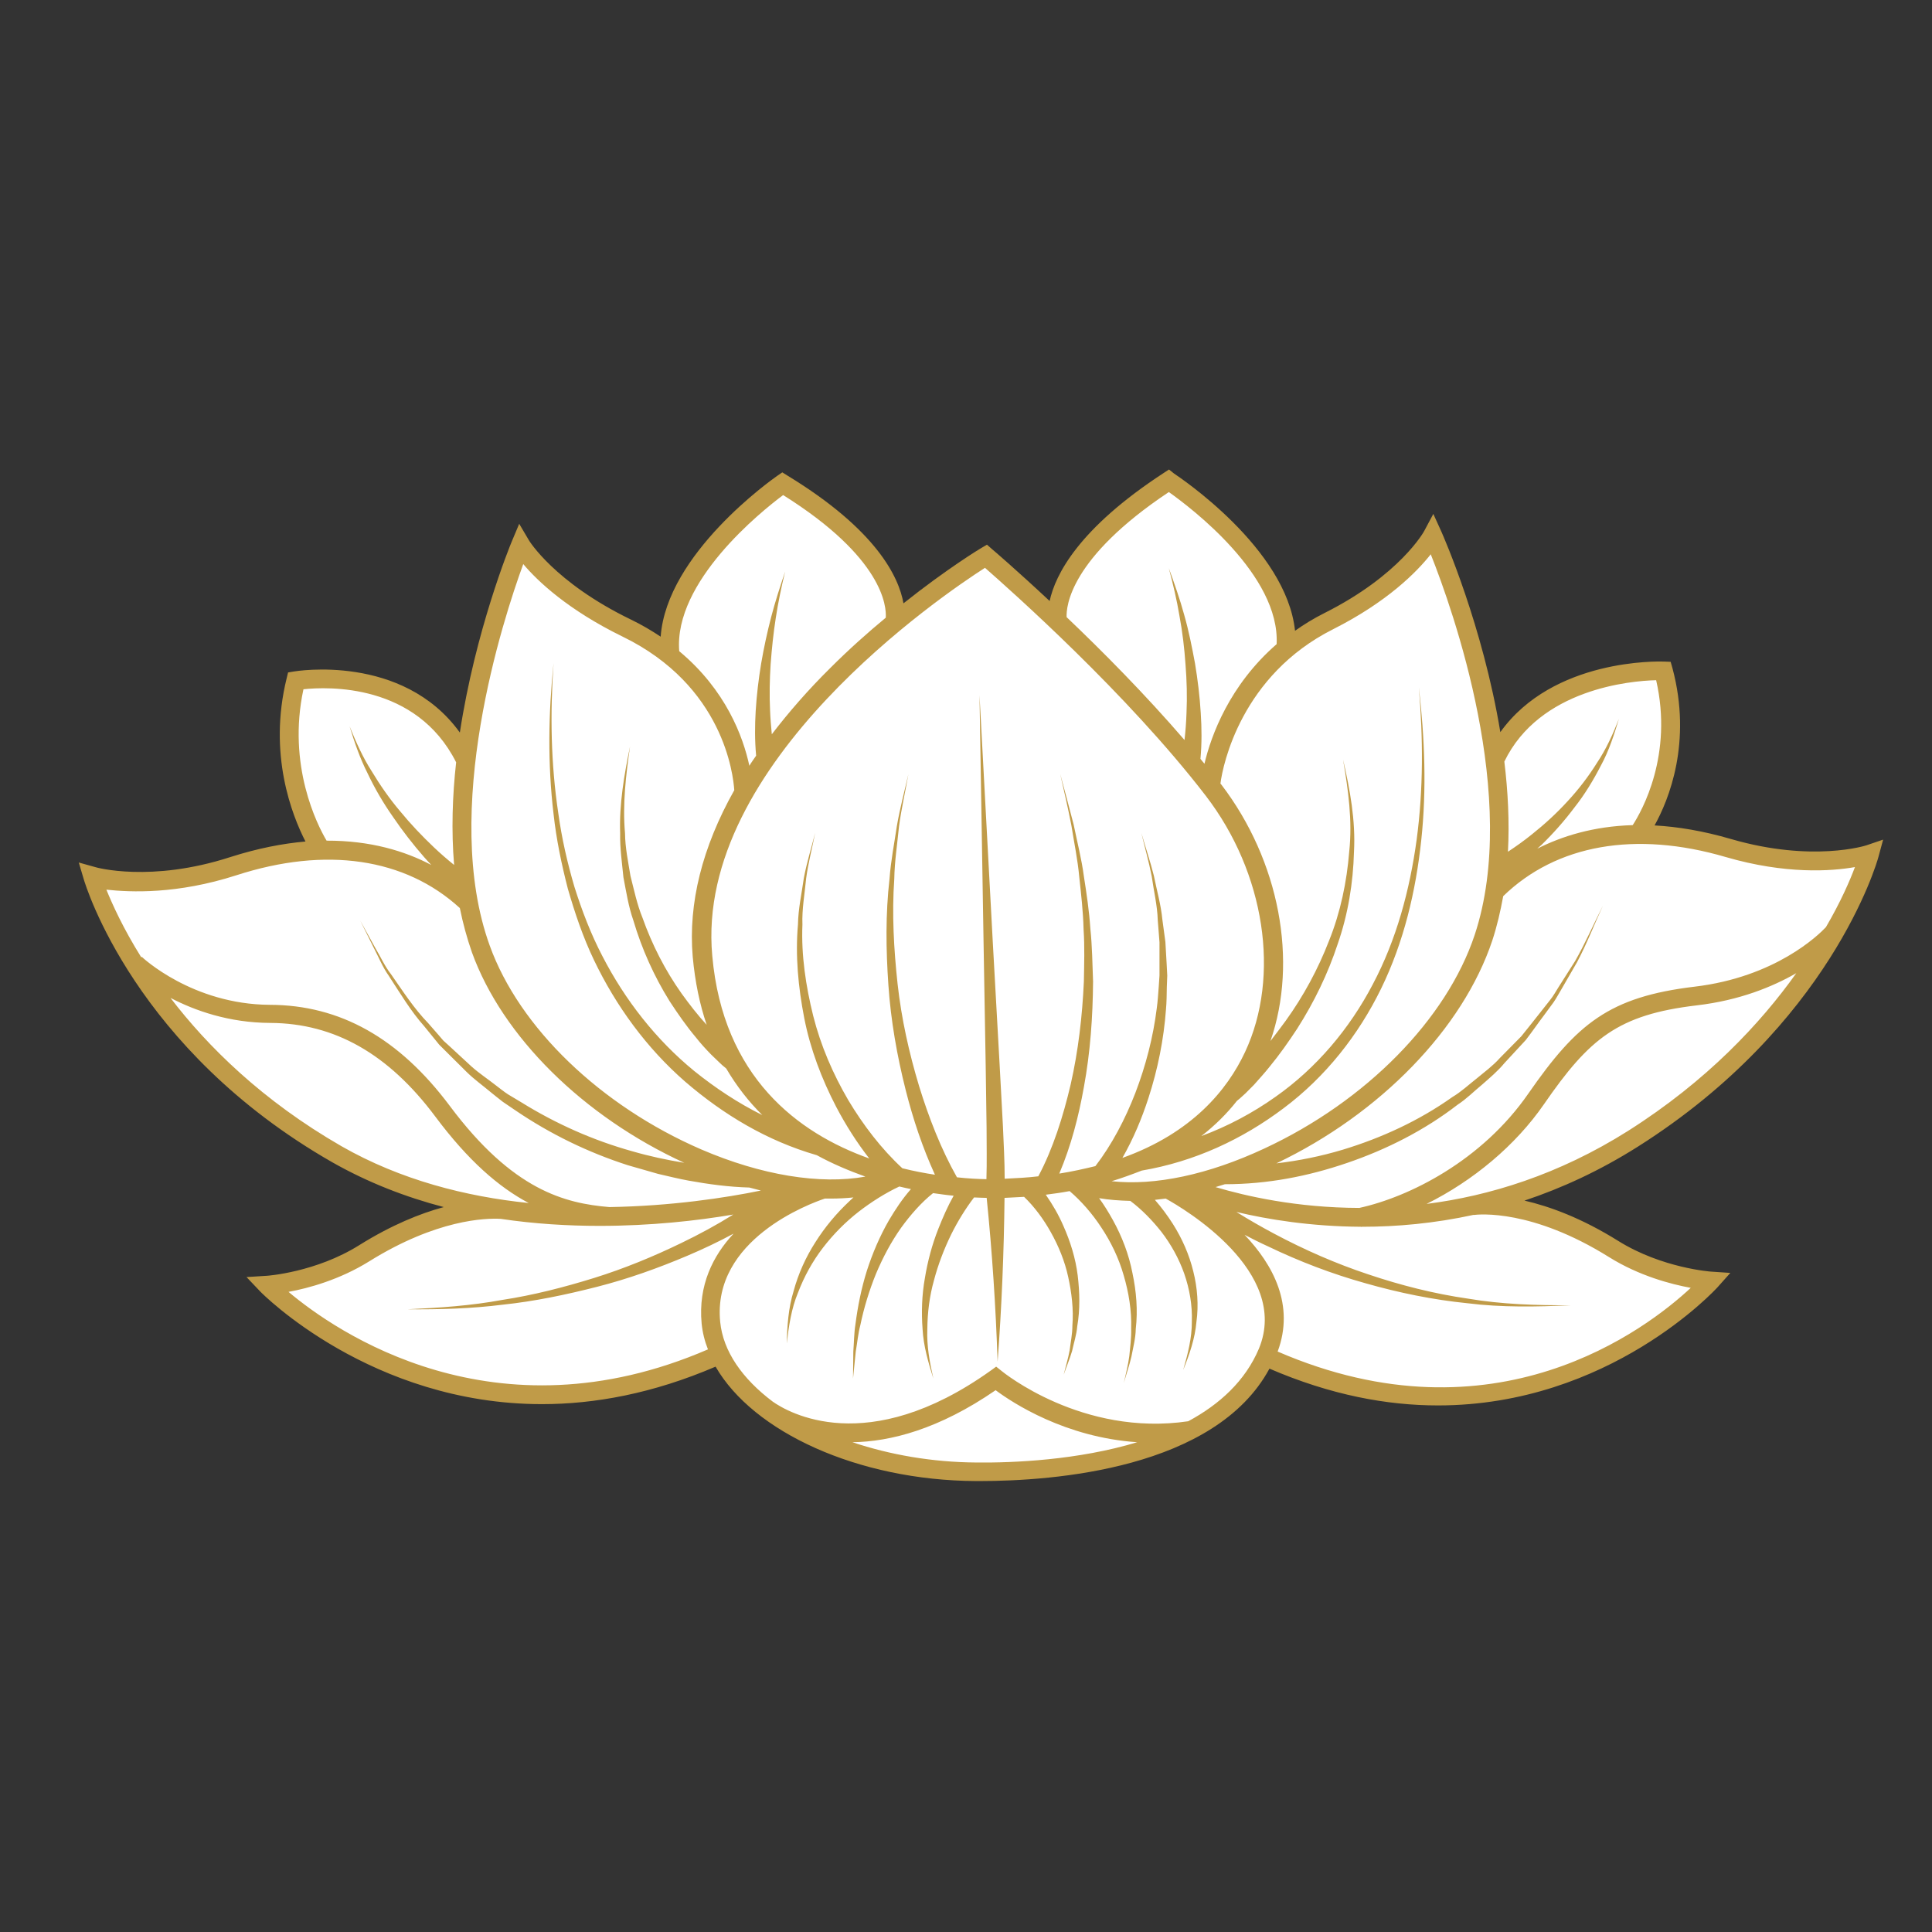 <svg xmlns="http://www.w3.org/2000/svg" xmlns:xlink="http://www.w3.org/1999/xlink" width="70" zoomAndPan="magnify" viewBox="0 0 52.5 52.5" height="70" preserveAspectRatio="xMidYMid meet" version="1.0"><rect x="0" y="0" width="52.5" height="52.5" fill="#333333" stroke="none"/><defs><clipPath id="3e445f9324"><path d="M 2.141 12.758 L 51.176 12.758 L 51.176 40.246 L 2.141 40.246 Z M 2.141 12.758 " clip-rule="nonzero"/></clipPath></defs><g clip-path="url(#3e445f9324)"><path fill="#ffffff" d="M 50.75 23.047 C 50.742 23.051 49.238 23.527 47.02 22.875 C 46.32 22.672 45.625 22.551 44.953 22.516 L 44.816 22.508 L 44.883 22.387 C 45.289 21.656 45.887 20.137 45.367 18.176 L 45.332 18.055 L 45.207 18.051 C 44.906 18.039 42.211 18.012 40.836 19.934 L 40.715 20.102 L 40.68 19.895 C 40.203 17 39.125 14.559 39.082 14.453 L 38.938 14.133 L 38.773 14.441 C 38.77 14.453 38.102 15.664 36.031 16.707 C 35.766 16.84 35.516 16.992 35.234 17.191 L 35.113 17.273 L 35.098 17.125 C 34.875 14.91 31.977 12.988 31.855 12.906 L 31.762 12.848 L 31.676 12.926 C 29.434 14.383 28.77 15.59 28.605 16.352 L 28.574 16.5 L 28.465 16.395 C 27.555 15.543 26.922 15.004 26.895 14.98 L 26.805 14.902 L 26.699 14.965 C 26.695 14.969 25.785 15.52 24.594 16.461 L 24.484 16.547 L 24.457 16.41 C 24.348 15.777 23.797 14.492 21.348 12.996 L 21.254 12.934 L 21.164 13 C 21.043 13.082 18.191 15.09 18.031 17.316 L 18.02 17.465 L 17.898 17.383 C 17.609 17.191 17.355 17.043 17.094 16.91 C 14.996 15.895 14.289 14.727 14.285 14.715 L 14.109 14.426 L 13.977 14.738 C 13.938 14.836 12.992 17.141 12.566 19.926 L 12.551 20.129 L 12.43 19.961 C 10.902 17.84 8.039 18.328 8.012 18.336 L 7.898 18.355 L 7.871 18.465 C 7.379 20.461 7.977 22.062 8.375 22.844 L 8.438 22.953 L 8.312 22.965 C 7.652 23.02 6.973 23.164 6.289 23.383 C 4.109 24.094 2.578 23.664 2.562 23.656 L 2.262 23.57 L 2.344 23.871 C 2.398 24.059 3.734 28.473 9.062 31.52 C 9.965 32.039 10.98 32.449 12.074 32.73 L 12.387 32.812 L 12.074 32.895 C 11.332 33.098 10.562 33.441 9.797 33.918 C 8.59 34.672 7.258 34.766 7.25 34.766 L 6.887 34.785 L 7.137 35.051 C 7.172 35.082 10.098 38.086 14.734 38.086 C 16.277 38.086 17.852 37.738 19.418 37.059 L 19.488 37.031 L 19.527 37.098 C 19.785 37.547 20.168 37.977 20.66 38.367 L 20.727 38.418 L 20.727 38.422 C 20.742 38.434 20.766 38.453 20.793 38.473 C 22.238 39.543 24.32 40.164 26.523 40.176 L 26.629 40.176 C 28.484 40.176 32.961 39.883 34.426 37.164 L 34.461 37.098 L 34.535 37.129 C 36.062 37.789 37.59 38.125 39.082 38.125 C 39.082 38.125 39.082 38.125 39.086 38.125 C 43.727 38.125 46.586 34.973 46.613 34.941 L 46.844 34.684 L 46.5 34.66 C 46.488 34.66 45.156 34.566 43.953 33.812 C 43.094 33.281 42.238 32.91 41.41 32.727 L 41.109 32.66 L 41.398 32.566 C 42.469 32.215 43.504 31.719 44.473 31.102 C 49.656 27.82 50.922 23.453 50.973 23.273 L 51.055 22.965 Z M 50.75 23.047 " fill-opacity="1" fill-rule="nonzero"/><path fill="#c09b48" d="M 50.723 22.969 C 50.707 22.977 49.246 23.441 47.043 22.801 C 46.281 22.578 45.59 22.465 44.961 22.43 C 45.348 21.734 45.984 20.172 45.449 18.164 L 45.398 17.984 L 45.211 17.977 C 45.074 17.973 42.203 17.891 40.77 19.895 C 40.293 17.008 39.234 14.594 39.164 14.438 L 38.949 13.965 L 38.703 14.426 C 38.699 14.438 38.047 15.625 35.996 16.656 C 35.699 16.805 35.438 16.965 35.191 17.141 C 34.957 14.895 32.035 12.957 31.902 12.867 L 31.766 12.758 L 31.629 12.848 C 29.309 14.359 28.676 15.617 28.523 16.332 C 27.609 15.477 26.969 14.93 26.957 14.922 L 26.82 14.801 L 26.66 14.895 C 26.645 14.902 25.734 15.453 24.551 16.395 C 24.426 15.684 23.824 14.402 21.402 12.926 L 21.258 12.836 L 21.121 12.93 C 20.988 13.023 18.117 15.043 17.953 17.301 C 17.707 17.137 17.438 16.977 17.137 16.832 C 15.066 15.828 14.371 14.684 14.367 14.672 L 14.109 14.234 L 13.91 14.707 C 13.844 14.863 12.918 17.141 12.496 19.906 C 10.938 17.746 8.02 18.242 7.992 18.246 L 7.828 18.273 L 7.789 18.434 C 7.281 20.496 7.934 22.152 8.301 22.867 C 7.68 22.922 7.008 23.051 6.262 23.289 C 4.094 23.992 2.602 23.57 2.586 23.562 L 2.141 23.438 L 2.273 23.883 C 2.328 24.07 3.672 28.52 9.027 31.582 C 10.004 32.137 11.027 32.531 12.059 32.801 C 11.422 32.973 10.645 33.285 9.762 33.836 C 8.586 34.574 7.266 34.668 7.25 34.668 L 6.699 34.703 L 7.078 35.102 C 7.117 35.141 10.082 38.156 14.727 38.156 C 16.152 38.156 17.734 37.871 19.445 37.137 C 20.465 38.91 23.309 40.23 26.52 40.246 C 26.551 40.246 26.59 40.246 26.629 40.246 C 28.621 40.246 33.023 39.922 34.496 37.191 C 36.16 37.91 37.695 38.191 39.074 38.191 C 43.738 38.191 46.633 35.023 46.672 34.98 L 47.02 34.59 L 46.5 34.555 C 46.488 34.555 45.168 34.461 43.984 33.727 C 42.973 33.094 42.102 32.781 41.426 32.625 C 42.434 32.289 43.469 31.816 44.512 31.156 C 49.723 27.859 51 23.465 51.047 23.277 L 51.172 22.816 Z M 45.004 18.484 C 45.469 20.512 44.621 22.031 44.367 22.422 C 43.301 22.453 42.441 22.723 41.773 23.062 C 41.809 23.031 41.844 22.996 41.883 22.965 C 42.211 22.645 42.512 22.305 42.785 21.941 C 43.066 21.586 43.301 21.195 43.508 20.793 C 43.723 20.398 43.863 19.961 43.992 19.535 C 43.828 19.953 43.645 20.359 43.398 20.727 C 43.164 21.102 42.895 21.453 42.594 21.777 C 42.297 22.102 41.973 22.398 41.629 22.672 C 41.422 22.84 41.203 22.996 40.977 23.145 C 41.02 22.328 40.977 21.504 40.879 20.695 C 41.836 18.719 44.305 18.5 45.004 18.484 Z M 36.227 17.098 C 37.699 16.355 38.5 15.543 38.879 15.062 C 39.477 16.562 41.301 21.699 40.074 25.402 C 39.312 27.695 37.125 29.922 34.363 31.207 C 32.836 31.922 31.379 32.227 30.207 32.098 C 30.492 32.012 30.766 31.91 31.027 31.809 C 32.457 31.566 33.758 30.961 34.883 30.113 C 36.02 29.262 36.918 28.121 37.531 26.863 C 38.148 25.598 38.473 24.219 38.621 22.832 C 38.77 21.445 38.715 20.051 38.555 18.672 C 38.672 20.051 38.68 21.445 38.496 22.816 C 38.309 24.184 37.949 25.531 37.305 26.746 C 36.672 27.957 35.773 29.023 34.66 29.805 C 34.039 30.246 33.355 30.609 32.645 30.871 C 33.012 30.586 33.336 30.266 33.613 29.914 C 33.719 29.832 33.766 29.777 33.844 29.711 L 34.074 29.48 C 34.215 29.32 34.363 29.16 34.496 28.992 C 34.77 28.66 35.016 28.309 35.25 27.953 C 35.711 27.23 36.086 26.457 36.352 25.648 C 36.633 24.84 36.77 23.992 36.793 23.145 C 36.84 22.301 36.684 21.457 36.496 20.641 C 36.637 21.465 36.754 22.305 36.664 23.137 C 36.598 23.965 36.426 24.789 36.117 25.559 C 35.816 26.336 35.422 27.066 34.938 27.738 C 34.801 27.926 34.664 28.105 34.523 28.289 C 35.277 26.121 34.773 23.395 33.188 21.32 C 33.18 21.309 33.168 21.297 33.164 21.293 C 33.23 20.77 33.738 18.348 36.227 17.098 Z M 31.762 13.371 C 32.363 13.797 34.785 15.629 34.691 17.504 C 33.41 18.617 32.91 19.988 32.73 20.754 C 32.691 20.711 32.66 20.668 32.621 20.621 C 32.66 20.195 32.656 19.785 32.629 19.375 C 32.602 18.922 32.547 18.473 32.473 18.027 C 32.391 17.586 32.305 17.148 32.18 16.711 C 32.062 16.277 31.914 15.859 31.762 15.441 C 31.875 15.871 31.98 16.305 32.051 16.738 C 32.133 17.176 32.184 17.613 32.215 18.055 C 32.25 18.496 32.262 18.934 32.242 19.375 C 32.234 19.621 32.215 19.867 32.188 20.109 C 31.125 18.875 29.953 17.691 28.984 16.77 C 28.973 16.488 29.059 15.172 31.762 13.371 Z M 26.766 15.43 C 27.465 16.043 30.637 18.855 32.766 21.625 C 34.375 23.719 34.801 26.523 33.832 28.59 C 33.352 29.613 32.398 30.785 30.5 31.465 C 30.797 30.945 31.023 30.406 31.207 29.84 C 31.461 29.059 31.625 28.242 31.684 27.43 C 31.703 27.227 31.703 27.023 31.707 26.82 L 31.719 26.512 L 31.703 26.203 L 31.668 25.594 L 31.586 24.988 C 31.547 24.582 31.434 24.191 31.355 23.797 C 31.258 23.406 31.125 23.02 31.016 22.637 C 31.109 23.031 31.219 23.414 31.297 23.812 C 31.352 24.215 31.449 24.602 31.461 25.004 L 31.508 25.605 L 31.508 26.508 L 31.488 26.805 C 31.473 27 31.461 27.203 31.434 27.398 C 31.336 28.188 31.133 28.965 30.852 29.699 C 30.578 30.41 30.211 31.109 29.766 31.688 C 29.461 31.762 29.133 31.836 28.785 31.891 C 29.109 31.125 29.309 30.344 29.453 29.543 C 29.629 28.59 29.695 27.629 29.703 26.672 C 29.684 26.191 29.68 25.715 29.629 25.234 C 29.598 24.758 29.527 24.285 29.453 23.812 C 29.391 23.34 29.27 22.875 29.176 22.41 C 29.059 21.949 28.93 21.484 28.809 21.027 C 28.914 21.496 29.023 21.957 29.113 22.426 C 29.188 22.898 29.285 23.359 29.328 23.832 C 29.379 24.305 29.434 24.781 29.445 25.254 C 29.477 25.727 29.461 26.199 29.453 26.672 C 29.41 27.617 29.301 28.559 29.094 29.469 C 28.891 30.332 28.617 31.211 28.215 31.965 C 27.926 32 27.625 32.016 27.301 32.031 C 27.301 31.543 27.273 31.086 27.254 30.613 L 27.164 28.938 L 26.977 25.586 L 26.617 18.891 L 26.727 25.598 L 26.785 28.953 L 26.809 30.629 C 26.809 31.098 26.82 31.586 26.805 32.043 C 26.59 32.039 26.316 32.027 26.004 31.992 C 25.574 31.23 25.242 30.379 24.977 29.52 C 24.703 28.613 24.496 27.684 24.391 26.738 C 24.289 25.793 24.234 24.836 24.301 23.883 C 24.309 23.406 24.383 22.934 24.43 22.453 C 24.492 21.98 24.602 21.512 24.684 21.039 C 24.578 21.508 24.453 21.969 24.371 22.449 C 24.301 22.922 24.207 23.395 24.172 23.879 C 24.062 24.836 24.074 25.801 24.141 26.766 C 24.207 27.73 24.375 28.688 24.613 29.629 C 24.812 30.414 25.066 31.176 25.406 31.922 C 25.125 31.879 24.832 31.824 24.52 31.746 C 23.953 31.223 23.457 30.574 23.051 29.895 C 22.633 29.18 22.301 28.41 22.098 27.605 C 21.898 26.797 21.77 25.961 21.805 25.125 C 21.789 24.703 21.867 24.289 21.906 23.871 C 21.961 23.453 22.07 23.047 22.152 22.629 C 22.051 23.035 21.922 23.441 21.844 23.859 C 21.785 24.277 21.691 24.695 21.684 25.121 C 21.609 25.969 21.691 26.824 21.855 27.668 C 22.02 28.508 22.328 29.32 22.727 30.086 C 22.984 30.574 23.281 31.043 23.621 31.48 C 21.68 30.789 19.648 29.266 19.355 25.973 C 18.871 20.727 25.648 16.145 26.766 15.43 Z M 21.281 13.453 C 24.004 15.16 24.09 16.48 24.07 16.785 C 23.582 17.188 23.066 17.648 22.562 18.152 C 21.961 18.746 21.434 19.352 20.973 19.953 C 20.953 19.742 20.934 19.523 20.926 19.312 C 20.906 18.895 20.914 18.473 20.941 18.051 C 20.973 17.625 21.016 17.203 21.082 16.785 C 21.148 16.359 21.234 15.941 21.336 15.531 C 21.199 15.938 21.066 16.344 20.957 16.762 C 20.848 17.18 20.758 17.598 20.684 18.027 C 20.613 18.457 20.562 18.883 20.535 19.32 C 20.512 19.719 20.508 20.109 20.547 20.535 C 20.484 20.629 20.418 20.715 20.363 20.809 C 20.195 20.027 19.73 18.754 18.457 17.695 C 18.305 15.805 20.684 13.898 21.281 13.453 Z M 14.219 15.328 C 14.605 15.789 15.434 16.574 16.914 17.297 C 19.664 18.633 19.926 21.062 19.953 21.473 C 19.082 23.02 18.699 24.547 18.824 26 C 18.887 26.688 19.016 27.297 19.203 27.848 C 18.957 27.582 18.738 27.297 18.523 27 C 18.074 26.367 17.719 25.672 17.457 24.934 C 17.309 24.57 17.23 24.184 17.133 23.805 C 17.07 23.422 16.988 23.031 16.984 22.641 C 16.914 21.855 17.008 21.062 17.121 20.281 C 16.961 21.059 16.824 21.848 16.852 22.645 C 16.844 23.047 16.902 23.441 16.941 23.84 C 17.016 24.23 17.078 24.633 17.211 25.012 C 17.438 25.781 17.77 26.523 18.199 27.211 C 18.422 27.551 18.648 27.879 18.914 28.195 C 19.039 28.355 19.176 28.504 19.32 28.652 L 19.539 28.863 C 19.602 28.926 19.652 28.969 19.734 29.035 C 20.02 29.52 20.348 29.938 20.715 30.301 C 20.059 29.977 19.434 29.562 18.863 29.102 C 17.828 28.254 16.984 27.176 16.367 25.977 C 16.055 25.379 15.812 24.742 15.609 24.098 C 15.418 23.449 15.266 22.785 15.172 22.105 C 14.969 20.758 14.945 19.387 15.043 18.02 C 14.902 19.379 14.879 20.758 15.043 22.125 C 15.117 22.805 15.258 23.48 15.43 24.148 C 15.621 24.809 15.84 25.461 16.141 26.09 C 16.738 27.336 17.57 28.48 18.621 29.395 C 19.66 30.289 20.84 31 22.195 31.391 C 22.629 31.629 23.078 31.816 23.516 31.973 C 22.289 32.195 20.688 31.938 19.055 31.234 C 16.316 30.047 14.113 27.926 13.309 25.699 C 11.977 22.031 13.668 16.832 14.219 15.328 Z M 8.246 18.73 C 8.898 18.66 11.309 18.559 12.395 20.715 C 12.293 21.629 12.262 22.574 12.34 23.504 C 12.152 23.352 11.965 23.191 11.789 23.023 C 11.469 22.719 11.16 22.395 10.875 22.047 C 10.586 21.707 10.328 21.336 10.098 20.953 C 9.855 20.574 9.672 20.16 9.5 19.738 C 9.633 20.172 9.781 20.605 9.988 21.012 C 10.184 21.426 10.414 21.82 10.68 22.199 C 10.938 22.578 11.219 22.941 11.523 23.289 C 11.586 23.359 11.652 23.434 11.719 23.504 C 11.008 23.129 10.07 22.84 8.875 22.844 C 8.617 22.41 7.801 20.793 8.246 18.73 Z M 6.422 23.785 C 8.855 22.996 11.012 23.316 12.496 24.676 C 12.578 25.086 12.688 25.488 12.824 25.879 C 13.652 28.168 15.852 30.34 18.594 31.598 C 18.117 31.52 17.641 31.418 17.184 31.285 C 16.117 30.988 15.102 30.535 14.164 29.953 L 13.805 29.738 C 13.691 29.664 13.582 29.574 13.473 29.492 C 13.254 29.32 13.023 29.168 12.816 28.984 L 12.203 28.418 L 12.047 28.277 L 11.91 28.117 L 11.637 27.805 C 11.246 27.402 10.945 26.93 10.625 26.473 C 10.453 26.254 10.34 25.996 10.195 25.754 L 9.789 25.016 L 10.164 25.77 C 10.293 26.016 10.398 26.281 10.562 26.512 C 10.871 26.984 11.156 27.469 11.531 27.891 L 11.801 28.223 L 11.934 28.387 L 12.082 28.535 L 12.684 29.133 C 12.887 29.332 13.117 29.496 13.336 29.68 C 13.445 29.766 13.555 29.859 13.664 29.941 L 14.016 30.18 C 14.953 30.816 15.98 31.316 17.062 31.664 L 17.879 31.898 C 18.156 31.961 18.43 32.031 18.711 32.082 C 19.254 32.18 19.797 32.254 20.363 32.27 C 20.469 32.297 20.574 32.324 20.676 32.352 C 19.707 32.551 18.238 32.773 16.559 32.801 C 15.355 32.699 13.938 32.352 12.219 30.047 C 10.844 28.211 9.242 27.309 7.332 27.305 C 5.223 27.293 3.867 26.016 3.852 26 L 3.84 26.016 C 3.348 25.23 3.051 24.57 2.891 24.176 C 3.551 24.246 4.805 24.305 6.422 23.785 Z M 4.633 27.117 C 5.293 27.461 6.219 27.793 7.348 27.797 C 9.09 27.805 10.559 28.641 11.828 30.34 C 12.723 31.539 13.551 32.258 14.367 32.691 C 12.66 32.516 10.887 32.066 9.281 31.148 C 7.129 29.91 5.637 28.43 4.633 27.117 Z M 7.84 35.105 C 8.375 35.008 9.227 34.777 10.031 34.277 C 11.867 33.133 13.199 33.098 13.605 33.121 C 14.523 33.258 15.434 33.312 16.293 33.312 C 17.68 33.312 18.941 33.172 19.926 33.004 C 19.477 33.285 19 33.543 18.523 33.773 C 17.758 34.145 16.961 34.473 16.145 34.727 C 15.328 34.98 14.496 35.195 13.648 35.324 C 12.805 35.48 11.945 35.539 11.078 35.578 C 11.938 35.586 12.805 35.562 13.664 35.453 C 14.523 35.363 15.375 35.184 16.219 34.969 C 17.062 34.754 17.883 34.461 18.684 34.121 C 19.109 33.941 19.527 33.742 19.934 33.523 C 19.375 34.121 18.969 34.926 19.066 35.965 C 19.09 36.207 19.148 36.441 19.238 36.668 C 13.43 39.18 9.121 36.184 7.84 35.105 Z M 26.527 39.742 C 25.328 39.734 24.18 39.531 23.164 39.191 C 24.195 39.176 25.512 38.84 27.055 37.777 C 27.516 38.121 28.945 39.059 30.902 39.191 C 29.301 39.676 27.543 39.754 26.527 39.742 Z M 32.289 38.621 C 29.406 39.047 27.246 37.277 27.227 37.262 L 27.07 37.137 L 26.914 37.25 C 23.559 39.641 21.41 38.379 20.996 38.086 C 20.172 37.465 19.648 36.719 19.57 35.918 C 19.352 33.684 22.004 32.707 22.414 32.57 C 22.469 32.57 22.523 32.57 22.578 32.57 C 22.785 32.57 22.996 32.559 23.191 32.539 C 23.16 32.57 23.125 32.598 23.09 32.633 C 22.73 32.969 22.414 33.348 22.156 33.758 C 21.895 34.164 21.691 34.617 21.566 35.082 C 21.422 35.547 21.391 36.031 21.379 36.508 C 21.434 36.035 21.504 35.562 21.684 35.129 C 21.852 34.688 22.078 34.277 22.363 33.906 C 22.645 33.539 22.973 33.207 23.34 32.922 C 23.68 32.66 24.062 32.418 24.438 32.242 C 24.547 32.27 24.648 32.289 24.754 32.312 C 24.52 32.578 24.332 32.863 24.156 33.16 C 23.906 33.594 23.707 34.062 23.555 34.535 C 23.406 35.012 23.309 35.496 23.246 35.984 C 23.207 36.227 23.207 36.477 23.188 36.723 L 23.18 37.461 L 23.254 36.727 C 23.297 36.484 23.316 36.246 23.379 36.008 C 23.477 35.535 23.621 35.066 23.801 34.621 C 23.988 34.176 24.211 33.754 24.484 33.367 C 24.738 33.016 25.039 32.672 25.355 32.422 C 25.555 32.449 25.738 32.477 25.914 32.492 C 25.75 32.785 25.621 33.082 25.5 33.387 C 25.328 33.82 25.207 34.277 25.133 34.73 C 25.051 35.188 25.035 35.656 25.07 36.117 C 25.094 36.578 25.227 37.023 25.363 37.461 C 25.262 37.016 25.18 36.57 25.199 36.117 C 25.203 35.668 25.258 35.223 25.379 34.793 C 25.492 34.363 25.652 33.945 25.848 33.543 C 26.023 33.191 26.238 32.84 26.469 32.539 C 26.594 32.543 26.711 32.551 26.812 32.551 C 26.961 34.023 27.059 35.512 27.109 37.004 C 27.219 35.523 27.281 34.039 27.297 32.551 C 27.477 32.543 27.652 32.531 27.828 32.523 C 28.102 32.785 28.355 33.125 28.551 33.477 C 28.766 33.859 28.934 34.27 29.027 34.699 C 29.121 35.129 29.176 35.578 29.141 36.023 C 29.141 36.25 29.094 36.469 29.066 36.695 C 29.027 36.914 28.957 37.137 28.906 37.355 C 28.977 37.141 29.07 36.93 29.133 36.711 C 29.18 36.492 29.254 36.273 29.273 36.039 C 29.352 35.586 29.34 35.117 29.285 34.656 C 29.227 34.191 29.086 33.738 28.895 33.309 C 28.766 33.012 28.605 32.734 28.418 32.465 C 28.637 32.438 28.859 32.406 29.066 32.367 C 29.383 32.637 29.684 32.984 29.922 33.348 C 30.188 33.746 30.402 34.188 30.535 34.656 C 30.672 35.121 30.754 35.613 30.738 36.105 C 30.746 36.355 30.711 36.602 30.688 36.848 C 30.656 37.098 30.59 37.34 30.539 37.582 C 30.605 37.34 30.691 37.102 30.746 36.859 C 30.793 36.613 30.859 36.363 30.863 36.113 C 30.922 35.605 30.879 35.094 30.773 34.594 C 30.676 34.09 30.492 33.605 30.238 33.148 C 30.125 32.945 30.004 32.746 29.867 32.559 C 30.133 32.605 30.418 32.625 30.715 32.633 C 31.023 32.863 31.312 33.16 31.559 33.473 C 31.82 33.812 32.035 34.199 32.18 34.609 C 32.324 35.023 32.402 35.465 32.387 35.91 C 32.391 36.355 32.277 36.793 32.152 37.227 C 32.32 36.812 32.473 36.375 32.512 35.918 C 32.574 35.465 32.539 34.996 32.426 34.547 C 32.316 34.094 32.125 33.66 31.871 33.258 C 31.723 33.027 31.562 32.809 31.383 32.605 C 31.48 32.594 31.574 32.582 31.676 32.57 C 32.168 32.84 35.07 34.555 34.211 36.645 C 33.84 37.527 33.137 38.164 32.289 38.621 Z M 40.039 33.016 C 40.199 32.996 41.633 32.855 43.723 34.16 C 44.543 34.672 45.41 34.898 45.945 34.996 C 44.746 36.113 40.625 39.285 34.719 36.727 C 35.188 35.465 34.594 34.367 33.82 33.555 C 34.031 33.664 34.238 33.77 34.453 33.867 C 35.305 34.277 36.195 34.617 37.105 34.871 C 38.008 35.129 38.938 35.32 39.875 35.414 C 40.809 35.531 41.754 35.512 42.688 35.469 C 41.75 35.473 40.812 35.445 39.891 35.289 C 38.965 35.156 38.062 34.926 37.18 34.629 C 36.297 34.336 35.445 33.961 34.629 33.527 C 34.277 33.34 33.938 33.145 33.598 32.934 C 34.453 33.137 35.617 33.328 36.984 33.336 L 36.984 33.34 C 36.992 33.34 37.004 33.336 37.016 33.336 C 37.016 33.336 37.02 33.336 37.02 33.336 C 37.953 33.336 38.973 33.246 40.047 33.012 Z M 44.242 30.73 C 42.348 31.926 40.461 32.5 38.766 32.715 C 40.031 32.086 41.184 31.125 41.957 30.004 C 43.195 28.211 43.969 27.574 46.105 27.32 C 47.273 27.184 48.172 26.812 48.812 26.445 C 47.844 27.805 46.387 29.371 44.242 30.73 Z M 49.617 25.195 C 49.414 25.41 48.246 26.551 46.047 26.812 C 43.727 27.09 42.852 27.816 41.535 29.711 C 40.27 31.543 38.293 32.527 36.938 32.824 C 35.23 32.82 33.844 32.5 33.031 32.258 C 33.113 32.23 33.203 32.207 33.285 32.18 C 34.441 32.18 35.543 31.965 36.605 31.602 C 37.684 31.234 38.715 30.711 39.613 30.016 C 39.855 29.859 40.051 29.656 40.27 29.477 C 40.484 29.289 40.703 29.105 40.883 28.887 L 41.461 28.262 C 41.633 28.039 41.793 27.805 41.965 27.578 L 42.215 27.238 C 42.297 27.121 42.359 26.996 42.434 26.875 L 42.855 26.145 C 43.121 25.645 43.324 25.113 43.559 24.609 C 43.305 25.109 43.082 25.625 42.801 26.117 L 42.352 26.824 C 42.277 26.941 42.211 27.066 42.121 27.176 L 41.859 27.508 C 41.684 27.727 41.516 27.945 41.34 28.16 L 40.754 28.754 C 40.566 28.965 40.34 29.129 40.129 29.305 C 39.91 29.477 39.707 29.668 39.465 29.812 C 38.562 30.453 37.543 30.922 36.488 31.242 C 35.902 31.418 35.289 31.543 34.684 31.613 C 37.516 30.262 39.754 27.945 40.551 25.559 C 40.68 25.168 40.773 24.762 40.848 24.352 C 42.293 22.949 44.441 22.57 46.895 23.289 C 48.516 23.762 49.766 23.676 50.406 23.562 C 50.27 23.926 50.023 24.5 49.617 25.195 Z M 49.617 25.195 " fill-opacity="1" fill-rule="nonzero"/></g></svg>